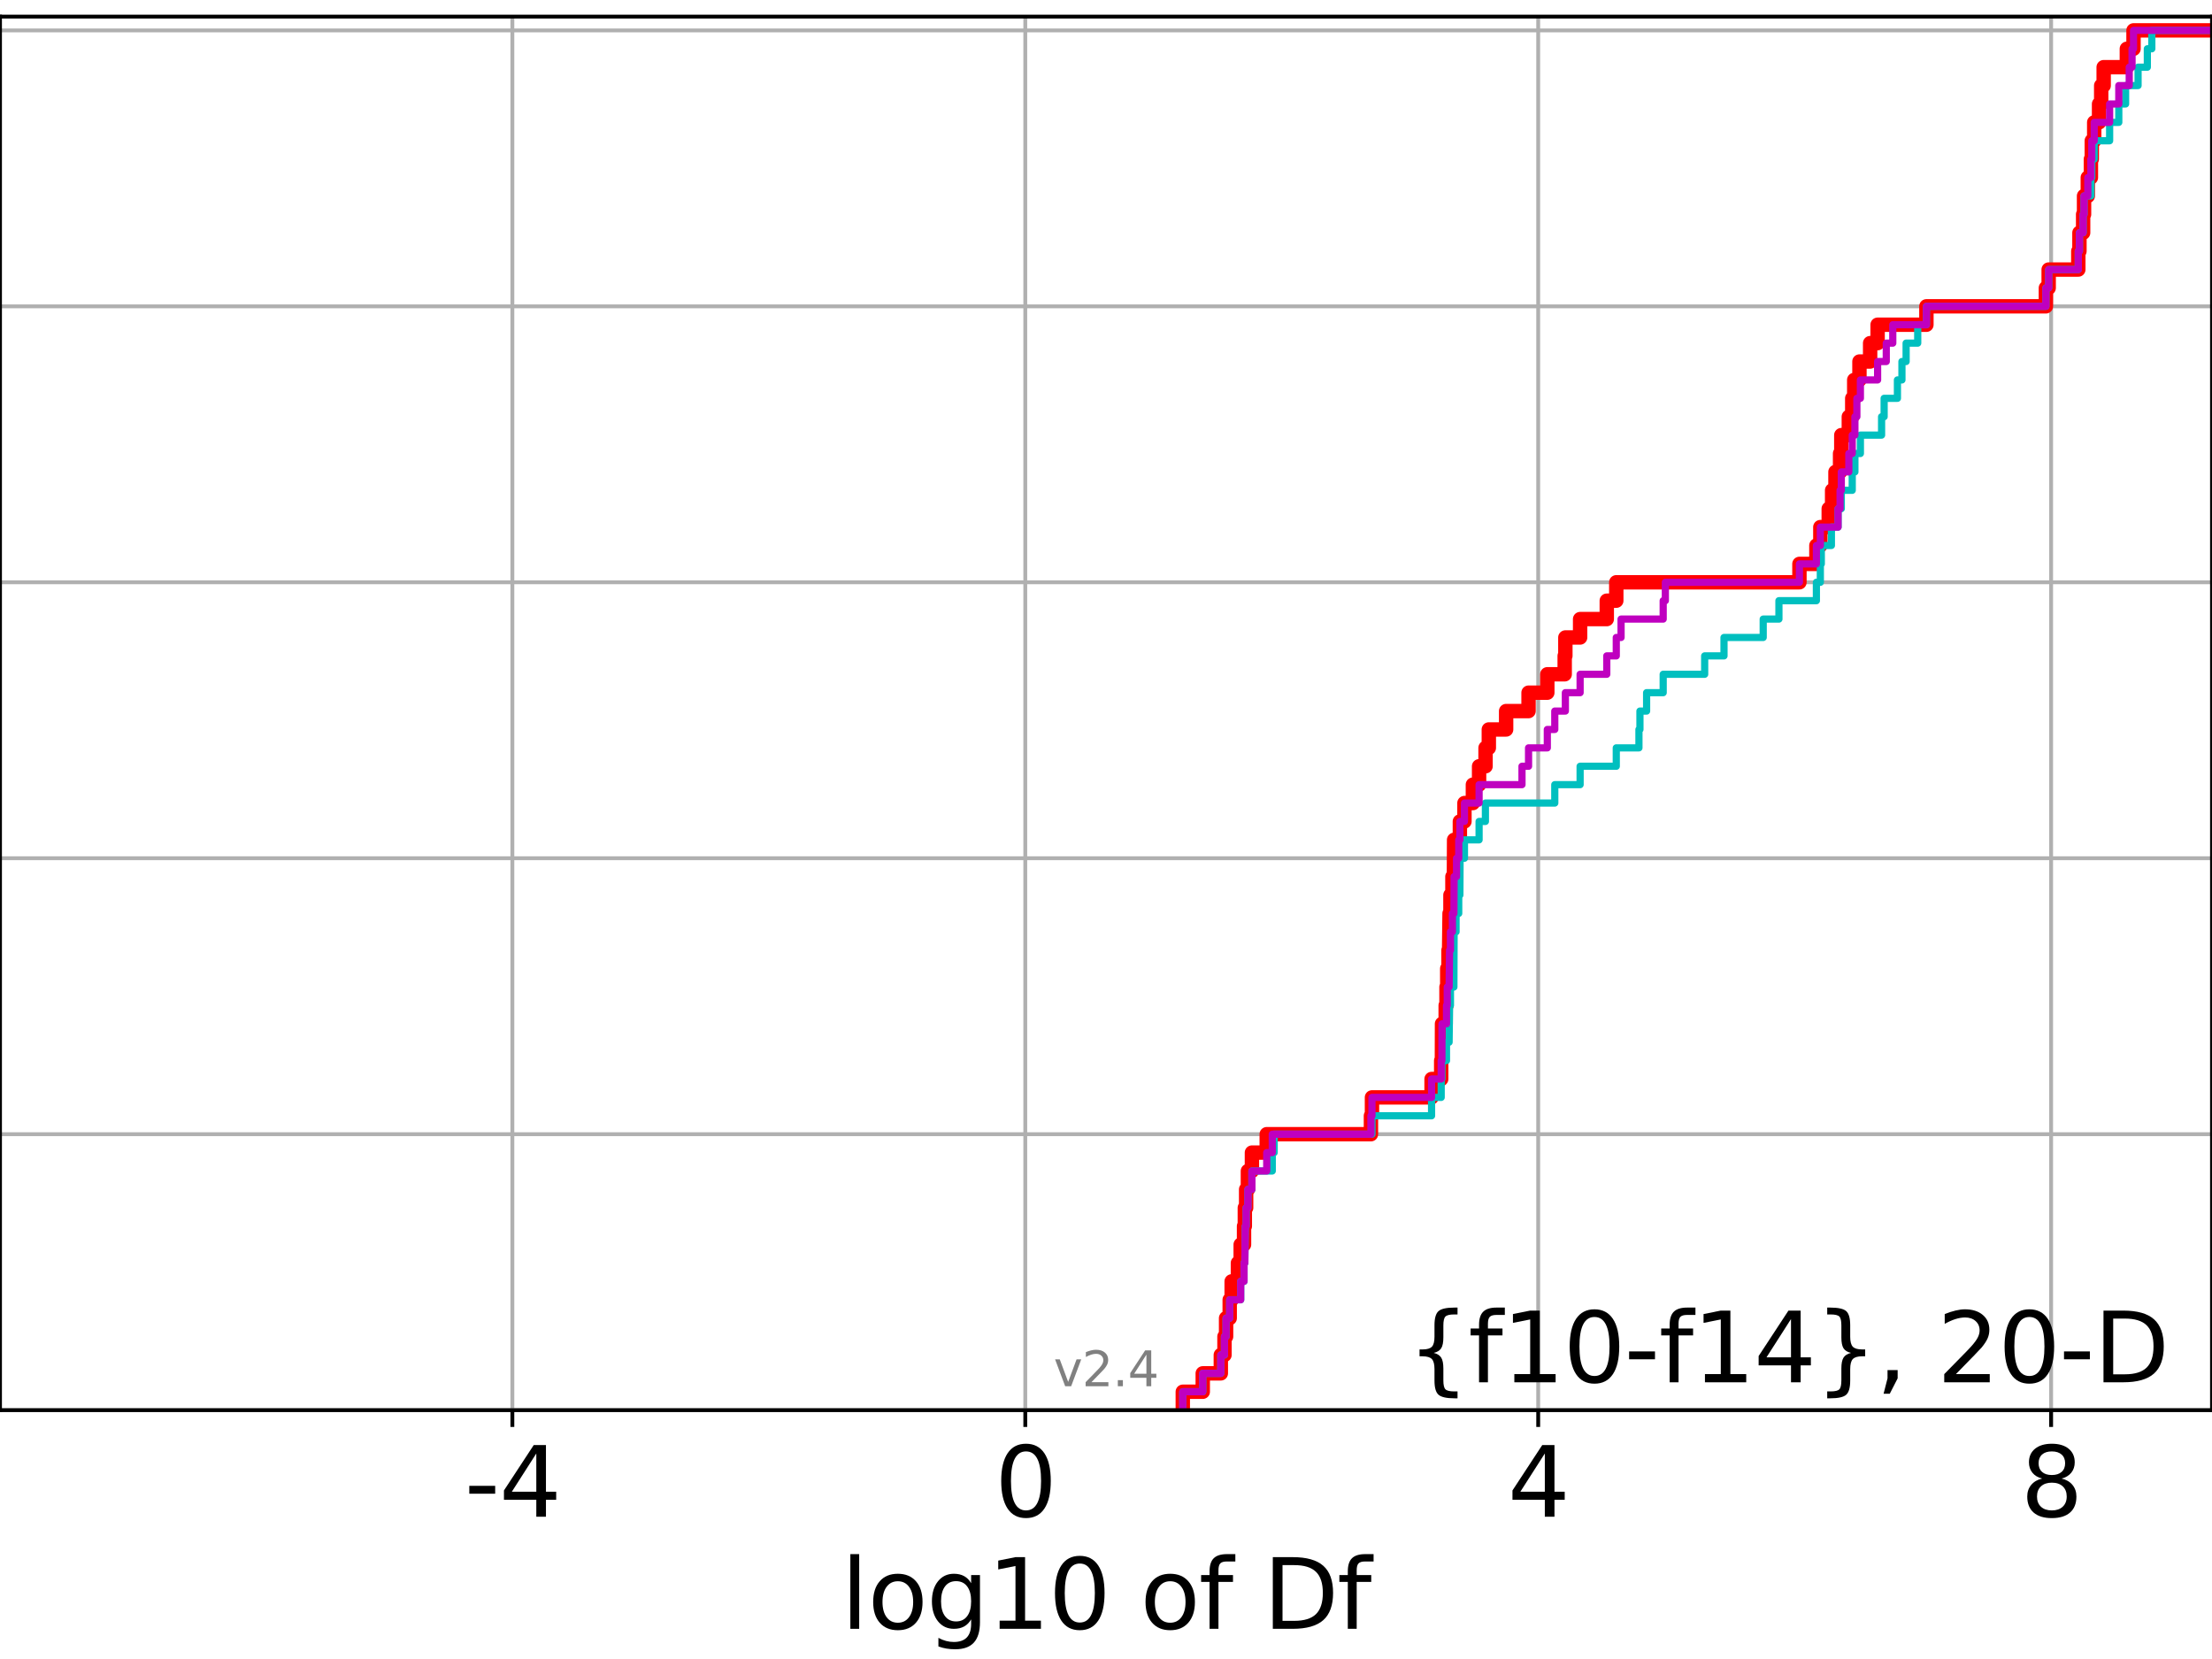 <?xml version="1.0" encoding="utf-8" standalone="no"?>
<!DOCTYPE svg PUBLIC "-//W3C//DTD SVG 1.1//EN"
  "http://www.w3.org/Graphics/SVG/1.1/DTD/svg11.dtd">
<svg height="345.6pt" version="1.1" viewBox="0 0 460.8 345.6" width="460.8pt" xmlns="http://www.w3.org/2000/svg" xmlns:xlink="http://www.w3.org/1999/xlink">
 <defs>
  <style type="text/css">*{stroke-linecap:butt;stroke-linejoin:round;}</style>
 </defs>
 <g id="figure_1">
  <g id="patch_1">
   <path d="M 0 345.6 
L 460.8 345.6 
L 460.8 0 
L 0 0 
z
" style="fill:#ffffff;"/>
  </g>
  <g id="axes_1">
   <g id="patch_2">
    <path d="M 0 293.76 
L 460.8 293.76 
L 460.8 3.456 
L 0 3.456 
z
" style="fill:#ffffff;"/>
   </g>
   <g id="matplotlib.axis_1">
    <g id="xtick_1">
     <g id="line2d_1">
      <path clip-path="url(#p194f396b20)" d="M 106.735 293.76 
L 106.735 3.456 
" style="fill:none;stroke:#b0b0b0;stroke-linecap:square;stroke-width:0.8;"/>
     </g>
     <g id="line2d_2">
      <defs>
       <path d="M 0 0 
L 0 3.5 
" id="meeacf990f1" style="stroke:#000000;stroke-width:0.8;"/>
      </defs>
      <g>
       <use style="stroke:#000000;stroke-width:0.8;" x="106.735" xlink:href="#meeacf990f1" y="293.76"/>
      </g>
     </g>
     <g id="text_1">
      <!-- -4 -->
      <g transform="translate(96.765 315.957)scale(0.2 -0.2)">
       <defs>
        <path d="M 313 2009 
L 1997 2009 
L 1997 1497 
L 313 1497 
L 313 2009 
z
" id="DejaVuSans-2d" transform="scale(0.016)"/>
        <path d="M 2419 4116 
L 825 1625 
L 2419 1625 
L 2419 4116 
z
M 2253 4666 
L 3047 4666 
L 3047 1625 
L 3713 1625 
L 3713 1100 
L 3047 1100 
L 3047 0 
L 2419 0 
L 2419 1100 
L 313 1100 
L 313 1709 
L 2253 4666 
z
" id="DejaVuSans-34" transform="scale(0.016)"/>
       </defs>
       <use xlink:href="#DejaVuSans-2d"/>
       <use x="36.084" xlink:href="#DejaVuSans-34"/>
      </g>
     </g>
    </g>
    <g id="xtick_2">
     <g id="line2d_3">
      <path clip-path="url(#p194f396b20)" d="M 213.586 293.76 
L 213.586 3.456 
" style="fill:none;stroke:#b0b0b0;stroke-linecap:square;stroke-width:0.8;"/>
     </g>
     <g id="line2d_4">
      <g>
       <use style="stroke:#000000;stroke-width:0.8;" x="213.586" xlink:href="#meeacf990f1" y="293.76"/>
      </g>
     </g>
     <g id="text_2">
      <!-- 0 -->
      <g transform="translate(207.223 315.957)scale(0.2 -0.2)">
       <defs>
        <path d="M 2034 4250 
Q 1547 4250 1301 3770 
Q 1056 3291 1056 2328 
Q 1056 1369 1301 889 
Q 1547 409 2034 409 
Q 2525 409 2770 889 
Q 3016 1369 3016 2328 
Q 3016 3291 2770 3770 
Q 2525 4250 2034 4250 
z
M 2034 4750 
Q 2819 4750 3233 4129 
Q 3647 3509 3647 2328 
Q 3647 1150 3233 529 
Q 2819 -91 2034 -91 
Q 1250 -91 836 529 
Q 422 1150 422 2328 
Q 422 3509 836 4129 
Q 1250 4750 2034 4750 
z
" id="DejaVuSans-30" transform="scale(0.016)"/>
       </defs>
       <use xlink:href="#DejaVuSans-30"/>
      </g>
     </g>
    </g>
    <g id="xtick_3">
     <g id="line2d_5">
      <path clip-path="url(#p194f396b20)" d="M 320.437 293.76 
L 320.437 3.456 
" style="fill:none;stroke:#b0b0b0;stroke-linecap:square;stroke-width:0.8;"/>
     </g>
     <g id="line2d_6">
      <g>
       <use style="stroke:#000000;stroke-width:0.8;" x="320.437" xlink:href="#meeacf990f1" y="293.76"/>
      </g>
     </g>
     <g id="text_3">
      <!-- 4 -->
      <g transform="translate(314.074 315.957)scale(0.2 -0.2)">
       <use xlink:href="#DejaVuSans-34"/>
      </g>
     </g>
    </g>
    <g id="xtick_4">
     <g id="line2d_7">
      <path clip-path="url(#p194f396b20)" d="M 427.287 293.76 
L 427.287 3.456 
" style="fill:none;stroke:#b0b0b0;stroke-linecap:square;stroke-width:0.8;"/>
     </g>
     <g id="line2d_8">
      <g>
       <use style="stroke:#000000;stroke-width:0.8;" x="427.287" xlink:href="#meeacf990f1" y="293.76"/>
      </g>
     </g>
     <g id="text_4">
      <!-- 8 -->
      <g transform="translate(420.925 315.957)scale(0.2 -0.2)">
       <defs>
        <path d="M 2034 2216 
Q 1584 2216 1326 1975 
Q 1069 1734 1069 1313 
Q 1069 891 1326 650 
Q 1584 409 2034 409 
Q 2484 409 2743 651 
Q 3003 894 3003 1313 
Q 3003 1734 2745 1975 
Q 2488 2216 2034 2216 
z
M 1403 2484 
Q 997 2584 770 2862 
Q 544 3141 544 3541 
Q 544 4100 942 4425 
Q 1341 4750 2034 4750 
Q 2731 4750 3128 4425 
Q 3525 4100 3525 3541 
Q 3525 3141 3298 2862 
Q 3072 2584 2669 2484 
Q 3125 2378 3379 2068 
Q 3634 1759 3634 1313 
Q 3634 634 3220 271 
Q 2806 -91 2034 -91 
Q 1263 -91 848 271 
Q 434 634 434 1313 
Q 434 1759 690 2068 
Q 947 2378 1403 2484 
z
M 1172 3481 
Q 1172 3119 1398 2916 
Q 1625 2713 2034 2713 
Q 2441 2713 2670 2916 
Q 2900 3119 2900 3481 
Q 2900 3844 2670 4047 
Q 2441 4250 2034 4250 
Q 1625 4250 1398 4047 
Q 1172 3844 1172 3481 
z
" id="DejaVuSans-38" transform="scale(0.016)"/>
       </defs>
       <use xlink:href="#DejaVuSans-38"/>
      </g>
     </g>
    </g>
    <g id="text_5">
     <!-- log10 of Df -->
     <g transform="translate(175.214 339.313)scale(0.2 -0.2)">
      <defs>
       <path d="M 603 4863 
L 1178 4863 
L 1178 0 
L 603 0 
L 603 4863 
z
" id="DejaVuSans-6c" transform="scale(0.016)"/>
       <path d="M 1959 3097 
Q 1497 3097 1228 2736 
Q 959 2375 959 1747 
Q 959 1119 1226 758 
Q 1494 397 1959 397 
Q 2419 397 2687 759 
Q 2956 1122 2956 1747 
Q 2956 2369 2687 2733 
Q 2419 3097 1959 3097 
z
M 1959 3584 
Q 2709 3584 3137 3096 
Q 3566 2609 3566 1747 
Q 3566 888 3137 398 
Q 2709 -91 1959 -91 
Q 1206 -91 779 398 
Q 353 888 353 1747 
Q 353 2609 779 3096 
Q 1206 3584 1959 3584 
z
" id="DejaVuSans-6f" transform="scale(0.016)"/>
       <path d="M 2906 1791 
Q 2906 2416 2648 2759 
Q 2391 3103 1925 3103 
Q 1463 3103 1205 2759 
Q 947 2416 947 1791 
Q 947 1169 1205 825 
Q 1463 481 1925 481 
Q 2391 481 2648 825 
Q 2906 1169 2906 1791 
z
M 3481 434 
Q 3481 -459 3084 -895 
Q 2688 -1331 1869 -1331 
Q 1566 -1331 1297 -1286 
Q 1028 -1241 775 -1147 
L 775 -588 
Q 1028 -725 1275 -790 
Q 1522 -856 1778 -856 
Q 2344 -856 2625 -561 
Q 2906 -266 2906 331 
L 2906 616 
Q 2728 306 2450 153 
Q 2172 0 1784 0 
Q 1141 0 747 490 
Q 353 981 353 1791 
Q 353 2603 747 3093 
Q 1141 3584 1784 3584 
Q 2172 3584 2450 3431 
Q 2728 3278 2906 2969 
L 2906 3500 
L 3481 3500 
L 3481 434 
z
" id="DejaVuSans-67" transform="scale(0.016)"/>
       <path d="M 794 531 
L 1825 531 
L 1825 4091 
L 703 3866 
L 703 4441 
L 1819 4666 
L 2450 4666 
L 2450 531 
L 3481 531 
L 3481 0 
L 794 0 
L 794 531 
z
" id="DejaVuSans-31" transform="scale(0.016)"/>
       <path id="DejaVuSans-20" transform="scale(0.016)"/>
       <path d="M 2375 4863 
L 2375 4384 
L 1825 4384 
Q 1516 4384 1395 4259 
Q 1275 4134 1275 3809 
L 1275 3500 
L 2222 3500 
L 2222 3053 
L 1275 3053 
L 1275 0 
L 697 0 
L 697 3053 
L 147 3053 
L 147 3500 
L 697 3500 
L 697 3744 
Q 697 4328 969 4595 
Q 1241 4863 1831 4863 
L 2375 4863 
z
" id="DejaVuSans-66" transform="scale(0.016)"/>
       <path d="M 1259 4147 
L 1259 519 
L 2022 519 
Q 2988 519 3436 956 
Q 3884 1394 3884 2338 
Q 3884 3275 3436 3711 
Q 2988 4147 2022 4147 
L 1259 4147 
z
M 628 4666 
L 1925 4666 
Q 3281 4666 3915 4102 
Q 4550 3538 4550 2338 
Q 4550 1131 3912 565 
Q 3275 0 1925 0 
L 628 0 
L 628 4666 
z
" id="DejaVuSans-44" transform="scale(0.016)"/>
      </defs>
      <use xlink:href="#DejaVuSans-6c"/>
      <use x="27.783" xlink:href="#DejaVuSans-6f"/>
      <use x="88.965" xlink:href="#DejaVuSans-67"/>
      <use x="152.441" xlink:href="#DejaVuSans-31"/>
      <use x="216.064" xlink:href="#DejaVuSans-30"/>
      <use x="279.688" xlink:href="#DejaVuSans-20"/>
      <use x="311.475" xlink:href="#DejaVuSans-6f"/>
      <use x="372.656" xlink:href="#DejaVuSans-66"/>
      <use x="407.861" xlink:href="#DejaVuSans-20"/>
      <use x="439.648" xlink:href="#DejaVuSans-44"/>
      <use x="516.65" xlink:href="#DejaVuSans-66"/>
     </g>
    </g>
   </g>
   <g id="matplotlib.axis_2">
    <g id="ytick_1">
     <g id="line2d_9">
      <path clip-path="url(#p194f396b20)" d="M 0 293.76 
L 460.8 293.76 
" style="fill:none;stroke:#b0b0b0;stroke-linecap:square;stroke-width:0.8;"/>
     </g>
     <g id="line2d_10">
      <defs>
       <path d="M 0 0 
L -3.5 0 
" id="m8035edf6f6" style="stroke:#000000;stroke-width:0.8;"/>
      </defs>
      <g>
       <use style="stroke:#000000;stroke-width:0.8;" x="0" xlink:href="#m8035edf6f6" y="293.76"/>
      </g>
     </g>
    </g>
    <g id="ytick_2">
     <g id="line2d_11">
      <path clip-path="url(#p194f396b20)" d="M 0 236.274 
L 460.8 236.274 
" style="fill:none;stroke:#b0b0b0;stroke-linecap:square;stroke-width:0.8;"/>
     </g>
     <g id="line2d_12">
      <g>
       <use style="stroke:#000000;stroke-width:0.8;" x="0" xlink:href="#m8035edf6f6" y="236.274"/>
      </g>
     </g>
    </g>
    <g id="ytick_3">
     <g id="line2d_13">
      <path clip-path="url(#p194f396b20)" d="M 0 178.788 
L 460.8 178.788 
" style="fill:none;stroke:#b0b0b0;stroke-linecap:square;stroke-width:0.8;"/>
     </g>
     <g id="line2d_14">
      <g>
       <use style="stroke:#000000;stroke-width:0.8;" x="0" xlink:href="#m8035edf6f6" y="178.788"/>
      </g>
     </g>
    </g>
    <g id="ytick_4">
     <g id="line2d_15">
      <path clip-path="url(#p194f396b20)" d="M 0 121.302 
L 460.8 121.302 
" style="fill:none;stroke:#b0b0b0;stroke-linecap:square;stroke-width:0.8;"/>
     </g>
     <g id="line2d_16">
      <g>
       <use style="stroke:#000000;stroke-width:0.8;" x="0" xlink:href="#m8035edf6f6" y="121.302"/>
      </g>
     </g>
    </g>
    <g id="ytick_5">
     <g id="line2d_17">
      <path clip-path="url(#p194f396b20)" d="M 0 63.816 
L 460.8 63.816 
" style="fill:none;stroke:#b0b0b0;stroke-linecap:square;stroke-width:0.8;"/>
     </g>
     <g id="line2d_18">
      <g>
       <use style="stroke:#000000;stroke-width:0.8;" x="0" xlink:href="#m8035edf6f6" y="63.816"/>
      </g>
     </g>
    </g>
    <g id="ytick_6">
     <g id="line2d_19">
      <path clip-path="url(#p194f396b20)" d="M 0 6.33 
L 460.8 6.33 
" style="fill:none;stroke:#b0b0b0;stroke-linecap:square;stroke-width:0.8;"/>
     </g>
     <g id="line2d_20">
      <g>
       <use style="stroke:#000000;stroke-width:0.8;" x="0" xlink:href="#m8035edf6f6" y="6.33"/>
      </g>
     </g>
    </g>
   </g>
   <g id="line2d_21">
    <path clip-path="url(#p194f396b20)" d="M 246.398 293.76 
L 246.398 289.928 
L 250.555 289.928 
L 250.555 286.095 
L 254.32 286.095 
L 254.32 282.263 
L 255.081 282.263 
L 255.081 278.43 
L 255.415 278.43 
L 255.415 274.598 
L 256.169 274.598 
L 256.169 270.766 
L 256.577 270.766 
L 256.577 266.933 
L 257.882 266.933 
L 257.882 263.101 
L 258.459 263.101 
L 258.459 259.268 
L 259.155 259.268 
L 259.155 255.436 
L 259.32 255.436 
L 259.32 251.604 
L 259.592 251.604 
L 259.592 247.771 
L 259.962 247.771 
L 259.962 243.939 
L 260.799 243.939 
L 260.799 240.106 
L 263.883 240.106 
L 263.883 236.274 
L 285.591 236.274 
L 285.591 232.442 
L 285.806 232.442 
L 285.806 228.609 
L 298.221 228.609 
L 298.221 224.777 
L 300.227 224.777 
L 300.227 220.944 
L 300.374 220.944 
L 300.396 213.28 
L 301.16 213.28 
L 301.16 209.447 
L 301.33 209.447 
L 301.33 205.615 
L 301.485 205.615 
L 301.485 201.782 
L 301.751 201.782 
L 301.751 197.95 
L 301.873 197.95 
L 301.969 190.285 
L 302.153 190.285 
L 302.153 186.453 
L 302.564 186.453 
L 302.564 182.621 
L 302.874 182.621 
L 302.916 174.956 
L 304.118 174.956 
L 304.118 171.123 
L 305.072 171.123 
L 305.072 167.291 
L 306.831 167.291 
L 306.831 163.459 
L 308.121 163.459 
L 308.121 159.626 
L 309.466 159.626 
L 309.466 155.794 
L 310.149 155.794 
L 310.149 151.961 
L 313.754 151.961 
L 313.754 148.129 
L 318.426 148.129 
L 318.426 144.297 
L 322.334 144.297 
L 322.334 140.464 
L 325.954 140.464 
L 325.954 136.632 
L 326.094 136.632 
L 326.094 132.799 
L 329.167 132.799 
L 329.167 128.967 
L 334.721 128.967 
L 334.721 125.135 
L 336.701 125.135 
L 336.701 121.302 
L 374.856 121.302 
L 374.856 117.47 
L 378.388 117.47 
L 378.388 113.637 
L 379.21 113.637 
L 379.21 109.805 
L 380.958 109.805 
L 380.958 105.973 
L 381.663 105.973 
L 381.663 102.14 
L 382.361 102.14 
L 382.361 98.308 
L 383.321 98.308 
L 383.321 94.475 
L 383.575 94.475 
L 383.575 90.643 
L 385.143 90.643 
L 385.143 86.811 
L 385.855 86.811 
L 385.855 82.978 
L 386.27 82.978 
L 386.27 79.146 
L 387.358 79.146 
L 387.358 75.313 
L 389.583 75.313 
L 389.583 71.481 
L 391.141 71.481 
L 391.141 67.649 
L 401.305 67.649 
L 401.305 63.816 
L 426.196 63.816 
L 426.196 59.984 
L 426.775 59.984 
L 426.775 56.151 
L 432.949 56.151 
L 432.949 52.319 
L 433.186 52.319 
L 433.186 48.487 
L 433.955 48.487 
L 433.955 44.654 
L 434.145 44.654 
L 434.145 40.822 
L 434.927 40.822 
L 434.927 36.989 
L 435.572 36.989 
L 435.572 33.157 
L 435.757 33.157 
L 435.757 29.325 
L 436.262 29.325 
L 436.262 25.492 
L 437.272 25.492 
L 437.272 21.66 
L 437.717 21.66 
L 437.717 17.827 
L 438.232 17.827 
L 438.232 13.995 
L 443.062 13.995 
L 443.062 10.163 
L 444.452 10.163 
L 444.452 6.33 
L 444.452 6.33 
L 460.8 6.33 
L 460.8 6.33 
" style="fill:none;stroke:#ff0000;stroke-linecap:square;stroke-width:3;"/>
   </g>
   <g id="line2d_22">
    <path clip-path="url(#p194f396b20)" d="M 246.398 293.76 
L 246.398 289.928 
L 250.555 289.928 
L 250.555 286.095 
L 254.32 286.095 
L 254.32 282.263 
L 255.081 282.263 
L 255.081 278.43 
L 255.415 278.43 
L 255.415 274.598 
L 256.169 274.598 
L 256.169 270.766 
L 258.459 270.766 
L 258.459 266.933 
L 259.155 266.933 
L 259.155 263.101 
L 259.32 263.101 
L 259.419 255.436 
L 259.597 255.436 
L 259.597 251.604 
L 259.962 251.604 
L 259.962 247.771 
L 260.799 247.771 
L 260.799 243.939 
L 265.037 243.939 
L 265.037 240.106 
L 265.434 240.106 
L 265.434 236.274 
L 285.806 236.274 
L 285.806 232.442 
L 298.221 232.442 
L 298.221 228.609 
L 300.227 228.609 
L 300.227 224.777 
L 300.374 224.777 
L 300.374 220.944 
L 301.33 220.944 
L 301.33 217.112 
L 301.873 217.112 
L 301.969 209.447 
L 302.153 209.447 
L 302.153 205.615 
L 302.874 205.615 
L 302.917 194.118 
L 303.322 194.118 
L 303.322 190.285 
L 303.879 190.285 
L 303.879 186.453 
L 304.118 186.453 
L 304.159 178.788 
L 305.072 178.788 
L 305.072 174.956 
L 308.121 174.956 
L 308.121 171.123 
L 309.438 171.123 
L 309.438 167.291 
L 323.89 167.291 
L 323.89 163.459 
L 329.167 163.459 
L 329.167 159.626 
L 336.701 159.626 
L 336.701 155.794 
L 341.421 155.794 
L 341.421 151.961 
L 341.629 151.961 
L 341.629 148.129 
L 343.019 148.129 
L 343.019 144.297 
L 346.473 144.297 
L 346.473 140.464 
L 355.114 140.464 
L 355.114 136.632 
L 359.142 136.632 
L 359.142 132.799 
L 367.308 132.799 
L 367.308 128.967 
L 370.583 128.967 
L 370.583 125.135 
L 378.388 125.135 
L 378.388 121.302 
L 379.21 121.302 
L 379.21 117.47 
L 379.412 117.47 
L 379.412 113.637 
L 381.515 113.637 
L 381.515 109.805 
L 382.901 109.805 
L 382.901 105.973 
L 383.575 105.973 
L 383.575 102.14 
L 385.855 102.14 
L 385.855 98.308 
L 386.41 98.308 
L 386.41 94.475 
L 387.554 94.475 
L 387.554 90.643 
L 391.969 90.643 
L 391.969 86.811 
L 392.501 86.811 
L 392.501 82.978 
L 395.27 82.978 
L 395.27 79.146 
L 396.209 79.146 
L 396.209 75.313 
L 397.08 75.313 
L 397.08 71.481 
L 399.497 71.481 
L 399.497 67.649 
L 401.305 67.649 
L 401.305 63.816 
L 426.196 63.816 
L 426.196 59.984 
L 426.775 59.984 
L 426.775 56.151 
L 432.949 56.151 
L 432.949 52.319 
L 433.186 52.319 
L 433.186 48.487 
L 433.955 48.487 
L 433.955 44.654 
L 434.145 44.654 
L 434.145 40.822 
L 435.572 40.822 
L 435.572 36.989 
L 435.757 36.989 
L 435.757 33.157 
L 436.262 33.157 
L 436.262 29.325 
L 439.474 29.325 
L 439.474 25.492 
L 441.384 25.492 
L 441.384 21.66 
L 442.802 21.66 
L 442.802 17.827 
L 445.399 17.827 
L 445.399 13.995 
L 447.33 13.995 
L 447.33 10.163 
L 448.263 10.163 
L 448.263 6.33 
L 448.263 6.33 
L 460.8 6.33 
L 460.8 6.33 
" style="fill:none;stroke:#00bfbf;stroke-linecap:square;stroke-width:1.5;"/>
   </g>
   <g id="line2d_23">
    <path clip-path="url(#p194f396b20)" d="M 246.398 293.76 
L 246.398 289.928 
L 250.555 289.928 
L 250.555 286.095 
L 254.32 286.095 
L 254.32 282.263 
L 255.081 282.263 
L 255.081 278.43 
L 255.415 278.43 
L 255.415 274.598 
L 256.169 274.598 
L 256.169 270.766 
L 258.459 270.766 
L 258.459 266.933 
L 259.155 266.933 
L 259.155 263.101 
L 259.32 263.101 
L 259.419 255.436 
L 259.597 255.436 
L 259.597 251.604 
L 259.962 251.604 
L 259.962 247.771 
L 260.799 247.771 
L 260.799 243.939 
L 263.883 243.939 
L 263.883 240.106 
L 265.037 240.106 
L 265.037 236.274 
L 285.591 236.274 
L 285.591 232.442 
L 285.806 232.442 
L 285.806 228.609 
L 298.221 228.609 
L 298.221 224.777 
L 300.227 224.777 
L 300.227 220.944 
L 300.374 220.944 
L 300.396 213.28 
L 301.33 213.28 
L 301.33 209.447 
L 301.485 209.447 
L 301.485 205.615 
L 301.873 205.615 
L 301.969 197.95 
L 302.153 197.95 
L 302.153 194.118 
L 302.564 194.118 
L 302.564 190.285 
L 302.874 190.285 
L 302.916 182.621 
L 303.42 182.621 
L 303.42 178.788 
L 303.879 178.788 
L 303.879 174.956 
L 304.118 174.956 
L 304.118 171.123 
L 305.072 171.123 
L 305.072 167.291 
L 308.121 167.291 
L 308.121 163.459 
L 317.059 163.459 
L 317.059 159.626 
L 318.426 159.626 
L 318.426 155.794 
L 322.334 155.794 
L 322.334 151.961 
L 323.89 151.961 
L 323.89 148.129 
L 326.094 148.129 
L 326.094 144.297 
L 329.167 144.297 
L 329.167 140.464 
L 334.721 140.464 
L 334.721 136.632 
L 336.701 136.632 
L 336.701 132.799 
L 337.698 132.799 
L 337.698 128.967 
L 346.473 128.967 
L 346.473 125.135 
L 346.924 125.135 
L 346.924 121.302 
L 374.856 121.302 
L 374.856 117.47 
L 378.388 117.47 
L 378.388 113.637 
L 379.21 113.637 
L 379.21 109.805 
L 382.901 109.805 
L 382.901 105.973 
L 383.321 105.973 
L 383.321 102.14 
L 383.575 102.14 
L 383.575 98.308 
L 385.143 98.308 
L 385.143 94.475 
L 385.855 94.475 
L 385.855 90.643 
L 386.41 90.643 
L 386.41 86.811 
L 386.819 86.811 
L 386.819 82.978 
L 387.554 82.978 
L 387.554 79.146 
L 391.141 79.146 
L 391.141 75.313 
L 392.944 75.313 
L 392.944 71.481 
L 394.301 71.481 
L 394.301 67.649 
L 401.305 67.649 
L 401.305 63.816 
L 426.196 63.816 
L 426.196 59.984 
L 426.775 59.984 
L 426.775 56.151 
L 432.949 56.151 
L 432.949 52.319 
L 433.186 52.319 
L 433.186 48.487 
L 433.955 48.487 
L 433.955 44.654 
L 434.145 44.654 
L 434.145 40.822 
L 434.927 40.822 
L 434.927 36.989 
L 435.572 36.989 
L 435.572 33.157 
L 435.757 33.157 
L 435.757 29.325 
L 436.262 29.325 
L 436.262 25.492 
L 439.474 25.492 
L 439.474 21.66 
L 441.384 21.66 
L 441.384 17.827 
L 443.558 17.827 
L 443.558 13.995 
L 444.145 13.995 
L 444.145 10.163 
L 444.452 10.163 
L 444.452 6.33 
L 444.452 6.33 
L 460.8 6.33 
L 460.8 6.33 
" style="fill:none;stroke:#bf00bf;stroke-linecap:square;stroke-width:1.5;"/>
   </g>
   <g id="patch_3">
    <path d="M 0 293.76 
L 0 3.456 
" style="fill:none;stroke:#000000;stroke-linecap:square;stroke-linejoin:miter;stroke-width:0.8;"/>
   </g>
   <g id="patch_4">
    <path d="M 460.8 293.76 
L 460.8 3.456 
" style="fill:none;stroke:#000000;stroke-linecap:square;stroke-linejoin:miter;stroke-width:0.8;"/>
   </g>
   <g id="patch_5">
    <path d="M 0 293.76 
L 460.8 293.76 
" style="fill:none;stroke:#000000;stroke-linecap:square;stroke-linejoin:miter;stroke-width:0.8;"/>
   </g>
   <g id="patch_6">
    <path d="M 0 3.456 
L 460.8 3.456 
" style="fill:none;stroke:#000000;stroke-linecap:square;stroke-linejoin:miter;stroke-width:0.8;"/>
   </g>
   <g id="text_6">
    <!-- {f10-f14}, 20-D -->
    <g transform="translate(293.159 287.954)scale(0.2 -0.2)">
     <defs>
      <path d="M 3272 -594 
L 3272 -1044 
L 3078 -1044 
Q 2300 -1044 2036 -812 
Q 1772 -581 1772 109 
L 1772 856 
Q 1772 1328 1603 1509 
Q 1434 1691 991 1691 
L 800 1691 
L 800 2138 
L 991 2138 
Q 1438 2138 1605 2317 
Q 1772 2497 1772 2963 
L 1772 3713 
Q 1772 4403 2036 4633 
Q 2300 4863 3078 4863 
L 3272 4863 
L 3272 4416 
L 3059 4416 
Q 2619 4416 2484 4278 
Q 2350 4141 2350 3700 
L 2350 2925 
Q 2350 2434 2208 2212 
Q 2066 1991 1722 1913 
Q 2069 1828 2209 1606 
Q 2350 1384 2350 897 
L 2350 122 
Q 2350 -319 2484 -456 
Q 2619 -594 3059 -594 
L 3272 -594 
z
" id="DejaVuSans-7b" transform="scale(0.016)"/>
      <path d="M 800 -594 
L 1019 -594 
Q 1456 -594 1589 -459 
Q 1722 -325 1722 122 
L 1722 897 
Q 1722 1384 1862 1606 
Q 2003 1828 2350 1913 
Q 2003 1991 1862 2212 
Q 1722 2434 1722 2925 
L 1722 3700 
Q 1722 4144 1589 4280 
Q 1456 4416 1019 4416 
L 800 4416 
L 800 4863 
L 997 4863 
Q 1775 4863 2036 4633 
Q 2297 4403 2297 3713 
L 2297 2963 
Q 2297 2497 2465 2317 
Q 2634 2138 3078 2138 
L 3272 2138 
L 3272 1691 
L 3078 1691 
Q 2634 1691 2465 1509 
Q 2297 1328 2297 856 
L 2297 109 
Q 2297 -581 2036 -812 
Q 1775 -1044 997 -1044 
L 800 -1044 
L 800 -594 
z
" id="DejaVuSans-7d" transform="scale(0.016)"/>
      <path d="M 750 794 
L 1409 794 
L 1409 256 
L 897 -744 
L 494 -744 
L 750 256 
L 750 794 
z
" id="DejaVuSans-2c" transform="scale(0.016)"/>
      <path d="M 1228 531 
L 3431 531 
L 3431 0 
L 469 0 
L 469 531 
Q 828 903 1448 1529 
Q 2069 2156 2228 2338 
Q 2531 2678 2651 2914 
Q 2772 3150 2772 3378 
Q 2772 3750 2511 3984 
Q 2250 4219 1831 4219 
Q 1534 4219 1204 4116 
Q 875 4013 500 3803 
L 500 4441 
Q 881 4594 1212 4672 
Q 1544 4750 1819 4750 
Q 2544 4750 2975 4387 
Q 3406 4025 3406 3419 
Q 3406 3131 3298 2873 
Q 3191 2616 2906 2266 
Q 2828 2175 2409 1742 
Q 1991 1309 1228 531 
z
" id="DejaVuSans-32" transform="scale(0.016)"/>
     </defs>
     <use xlink:href="#DejaVuSans-7b"/>
     <use x="63.623" xlink:href="#DejaVuSans-66"/>
     <use x="98.828" xlink:href="#DejaVuSans-31"/>
     <use x="162.451" xlink:href="#DejaVuSans-30"/>
     <use x="226.074" xlink:href="#DejaVuSans-2d"/>
     <use x="262.158" xlink:href="#DejaVuSans-66"/>
     <use x="297.363" xlink:href="#DejaVuSans-31"/>
     <use x="360.986" xlink:href="#DejaVuSans-34"/>
     <use x="424.609" xlink:href="#DejaVuSans-7d"/>
     <use x="488.232" xlink:href="#DejaVuSans-2c"/>
     <use x="520.02" xlink:href="#DejaVuSans-20"/>
     <use x="551.807" xlink:href="#DejaVuSans-32"/>
     <use x="615.43" xlink:href="#DejaVuSans-30"/>
     <use x="679.053" xlink:href="#DejaVuSans-2d"/>
     <use x="715.137" xlink:href="#DejaVuSans-44"/>
    </g>
   </g>
   <g id="text_7">
    <!-- v2.4 -->
    <g style="fill:#808080;" transform="translate(219.489 288.777)scale(0.1 -0.1)">
     <defs>
      <path d="M 191 3500 
L 800 3500 
L 1894 563 
L 2988 3500 
L 3597 3500 
L 2284 0 
L 1503 0 
L 191 3500 
z
" id="DejaVuSans-76" transform="scale(0.016)"/>
      <path d="M 684 794 
L 1344 794 
L 1344 0 
L 684 0 
L 684 794 
z
" id="DejaVuSans-2e" transform="scale(0.016)"/>
     </defs>
     <use xlink:href="#DejaVuSans-76"/>
     <use x="59.18" xlink:href="#DejaVuSans-32"/>
     <use x="122.803" xlink:href="#DejaVuSans-2e"/>
     <use x="154.59" xlink:href="#DejaVuSans-34"/>
    </g>
   </g>
  </g>
 </g>
 <defs>
  <clipPath id="p194f396b20">
   <rect height="290.304" width="460.8" x="0" y="3.456"/>
  </clipPath>
 </defs>
</svg>
